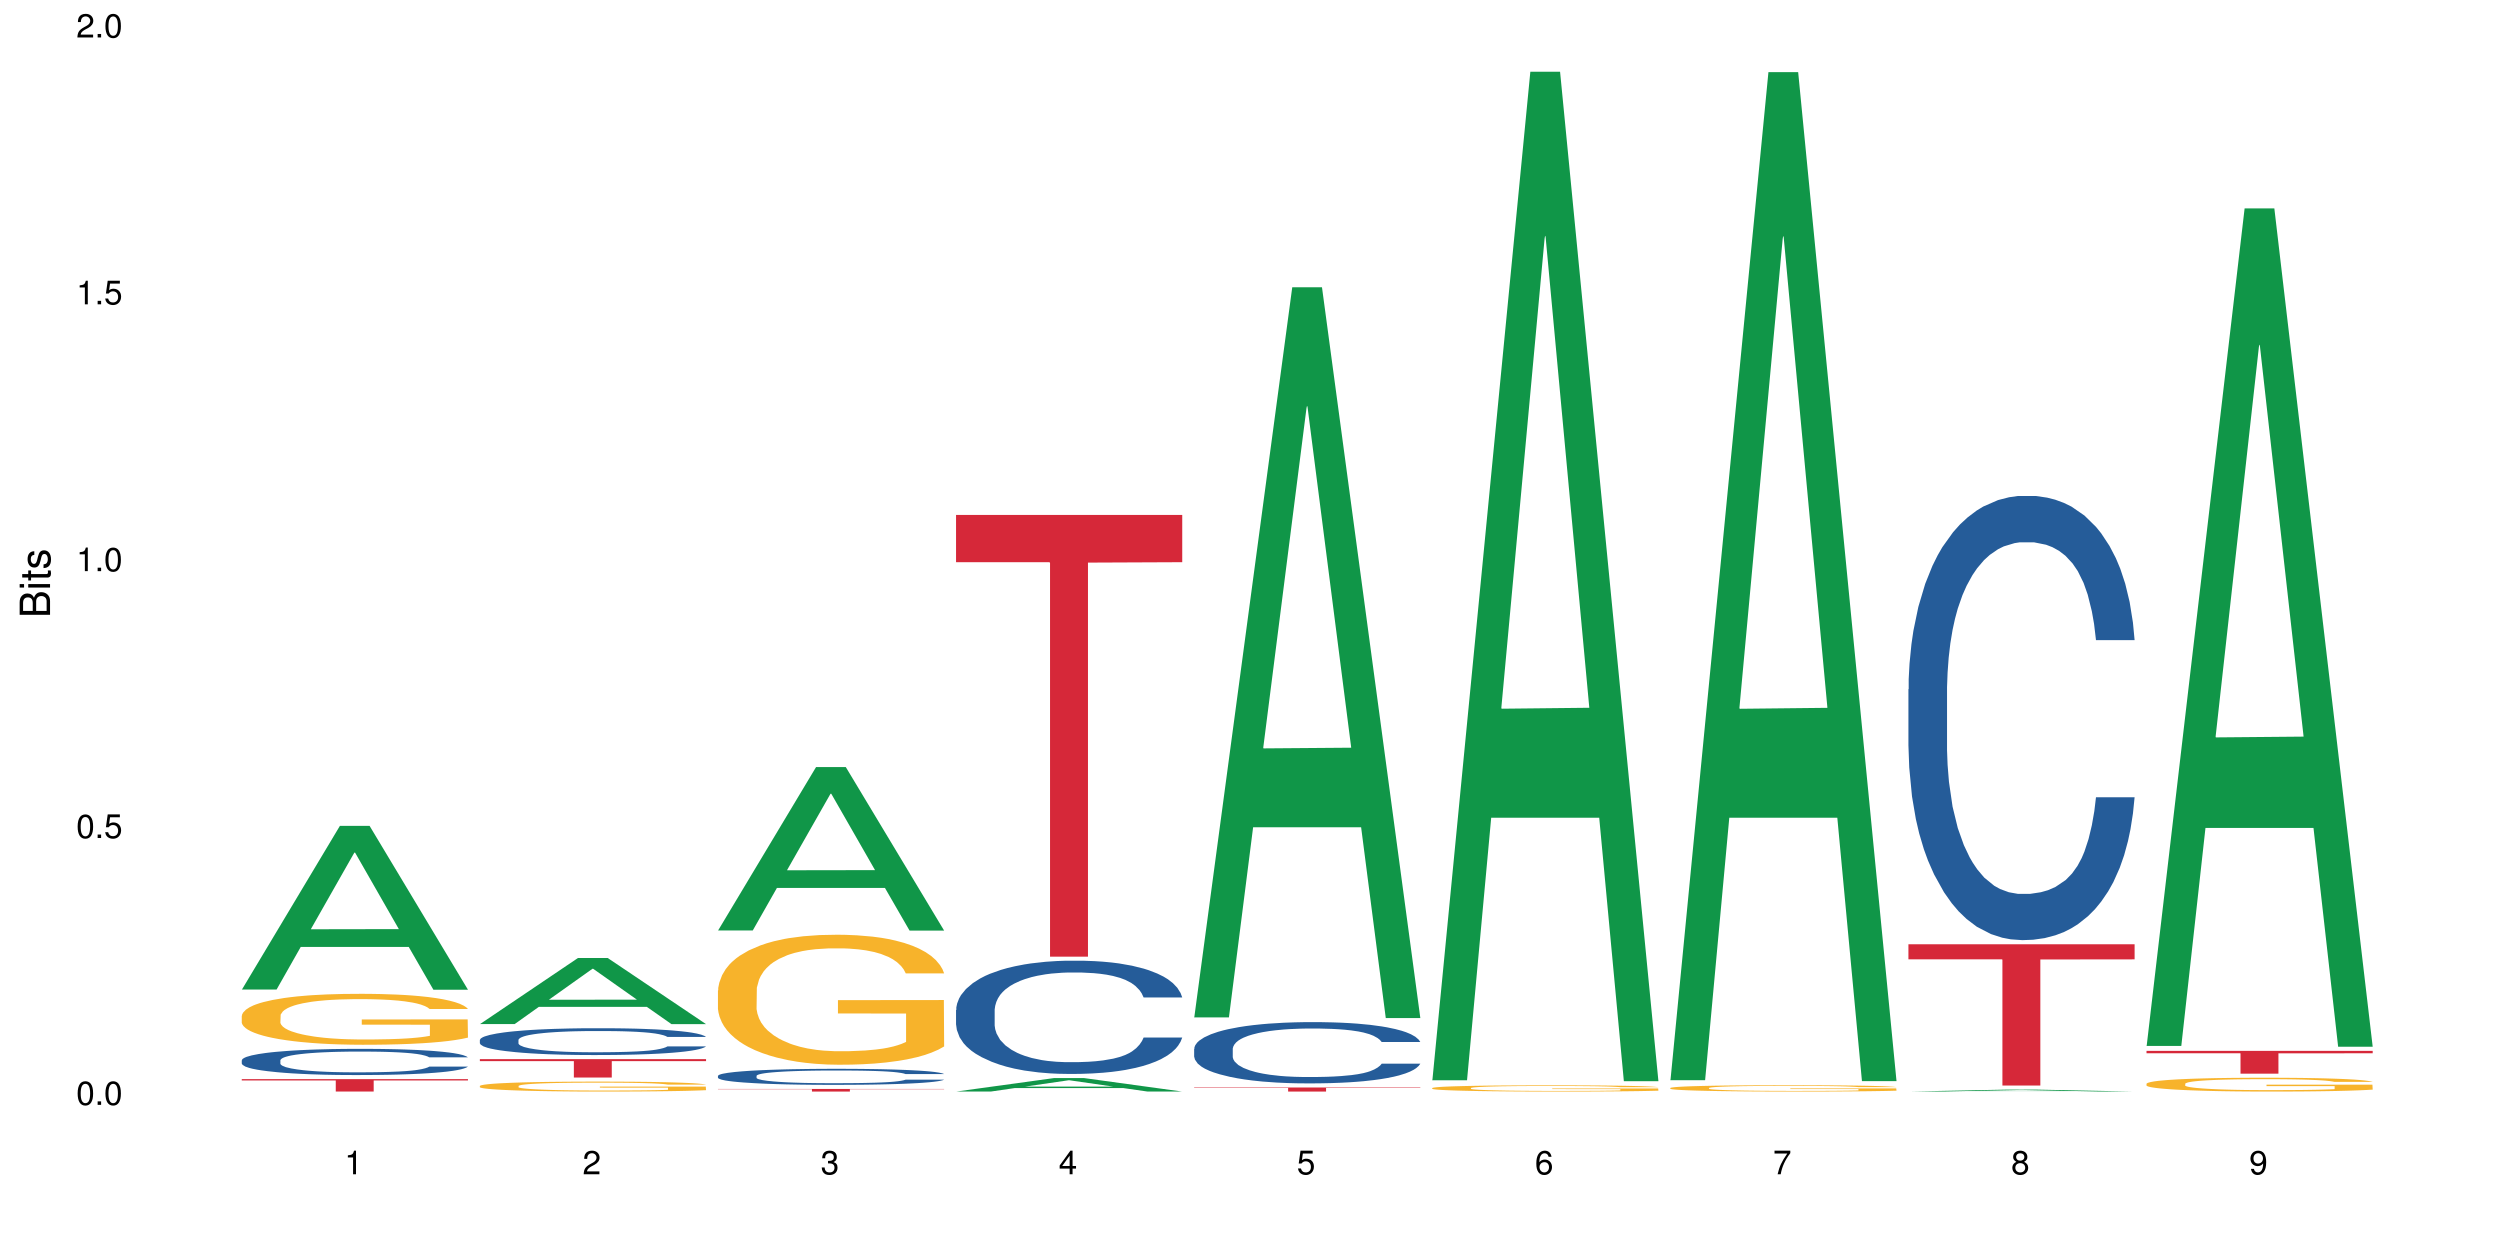 <?xml version="1.0" encoding="UTF-8"?>
<svg xmlns="http://www.w3.org/2000/svg" xmlns:xlink="http://www.w3.org/1999/xlink" width="720pt" height="360pt" viewBox="0 0 720 360" version="1.1">
<defs>
<g>
<symbol overflow="visible" id="glyph0-0">
<path style="stroke:none;" d=""/>
</symbol>
<symbol overflow="visible" id="glyph0-1">
<path style="stroke:none;" d="M 2.641 -6.797 C 2 -6.797 1.422 -6.531 1.078 -6.047 C 0.641 -5.453 0.406 -4.547 0.406 -3.297 C 0.406 -1 1.188 0.219 2.641 0.219 C 4.078 0.219 4.859 -1 4.859 -3.234 C 4.859 -4.562 4.656 -5.438 4.203 -6.047 C 3.844 -6.531 3.281 -6.797 2.641 -6.797 Z M 2.641 -6.047 C 3.547 -6.047 4 -5.125 4 -3.312 C 4 -1.375 3.562 -0.484 2.625 -0.484 C 1.734 -0.484 1.281 -1.422 1.281 -3.281 C 1.281 -5.141 1.734 -6.047 2.641 -6.047 Z M 2.641 -6.047 "/>
</symbol>
<symbol overflow="visible" id="glyph0-2">
<path style="stroke:none;" d="M 1.828 -1 L 0.828 -1 L 0.828 0 L 1.828 0 Z M 1.828 -1 "/>
</symbol>
<symbol overflow="visible" id="glyph0-3">
<path style="stroke:none;" d="M 4.562 -6.797 L 1.062 -6.797 L 0.547 -3.094 L 1.328 -3.094 C 1.719 -3.562 2.047 -3.734 2.578 -3.734 C 3.484 -3.734 4.062 -3.109 4.062 -2.094 C 4.062 -1.125 3.484 -0.531 2.578 -0.531 C 1.828 -0.531 1.375 -0.906 1.188 -1.672 L 0.328 -1.672 C 0.453 -1.109 0.547 -0.844 0.75 -0.594 C 1.125 -0.078 1.828 0.219 2.594 0.219 C 3.969 0.219 4.922 -0.781 4.922 -2.219 C 4.922 -3.562 4.031 -4.484 2.719 -4.484 C 2.25 -4.484 1.859 -4.359 1.469 -4.062 L 1.734 -5.969 L 4.562 -5.969 Z M 4.562 -6.797 "/>
</symbol>
<symbol overflow="visible" id="glyph0-4">
<path style="stroke:none;" d="M 2.484 -4.844 L 2.484 0 L 3.328 0 L 3.328 -6.797 L 2.766 -6.797 C 2.469 -5.75 2.281 -5.609 0.984 -5.453 L 0.984 -4.844 Z M 2.484 -4.844 "/>
</symbol>
<symbol overflow="visible" id="glyph0-5">
<path style="stroke:none;" d="M 4.859 -0.828 L 1.281 -0.828 C 1.359 -1.391 1.672 -1.75 2.5 -2.234 L 3.469 -2.75 C 4.406 -3.266 4.906 -3.969 4.906 -4.812 C 4.906 -5.375 4.672 -5.906 4.266 -6.266 C 3.859 -6.625 3.375 -6.797 2.719 -6.797 C 1.859 -6.797 1.219 -6.5 0.844 -5.922 C 0.609 -5.562 0.5 -5.125 0.484 -4.438 L 1.328 -4.438 C 1.359 -4.906 1.406 -5.188 1.531 -5.406 C 1.75 -5.812 2.188 -6.062 2.703 -6.062 C 3.469 -6.062 4.031 -5.516 4.031 -4.781 C 4.031 -4.25 3.719 -3.797 3.125 -3.438 L 2.234 -2.938 C 0.812 -2.141 0.406 -1.5 0.328 0 L 4.859 0 Z M 4.859 -0.828 "/>
</symbol>
<symbol overflow="visible" id="glyph0-6">
<path style="stroke:none;" d="M 2.125 -3.125 L 2.578 -3.125 C 3.516 -3.125 3.984 -2.703 3.984 -1.891 C 3.984 -1.031 3.469 -0.531 2.578 -0.531 C 1.656 -0.531 1.203 -0.984 1.156 -1.969 L 0.312 -1.969 C 0.344 -1.422 0.438 -1.078 0.609 -0.766 C 0.953 -0.109 1.625 0.219 2.547 0.219 C 3.953 0.219 4.859 -0.609 4.859 -1.906 C 4.859 -2.766 4.516 -3.25 3.703 -3.516 C 4.344 -3.766 4.656 -4.25 4.656 -4.938 C 4.656 -6.109 3.875 -6.797 2.578 -6.797 C 1.203 -6.797 0.484 -6.047 0.453 -4.609 L 1.297 -4.609 C 1.312 -5.016 1.344 -5.25 1.453 -5.453 C 1.641 -5.828 2.062 -6.062 2.594 -6.062 C 3.344 -6.062 3.797 -5.625 3.797 -4.906 C 3.797 -4.422 3.609 -4.141 3.25 -3.984 C 3.016 -3.891 2.719 -3.844 2.125 -3.844 Z M 2.125 -3.125 "/>
</symbol>
<symbol overflow="visible" id="glyph0-7">
<path style="stroke:none;" d="M 3.141 -1.625 L 3.141 0 L 3.984 0 L 3.984 -1.625 L 4.984 -1.625 L 4.984 -2.391 L 3.984 -2.391 L 3.984 -6.797 L 3.359 -6.797 L 0.266 -2.516 L 0.266 -1.625 Z M 3.141 -2.391 L 1 -2.391 L 3.141 -5.359 Z M 3.141 -2.391 "/>
</symbol>
<symbol overflow="visible" id="glyph0-8">
<path style="stroke:none;" d="M 4.781 -5.031 C 4.609 -6.141 3.891 -6.797 2.844 -6.797 C 2.094 -6.797 1.422 -6.438 1.031 -5.828 C 0.609 -5.172 0.406 -4.344 0.406 -3.094 C 0.406 -1.953 0.578 -1.234 0.984 -0.625 C 1.359 -0.078 1.953 0.219 2.703 0.219 C 3.984 0.219 4.922 -0.734 4.922 -2.078 C 4.922 -3.344 4.062 -4.234 2.844 -4.234 C 2.172 -4.234 1.641 -3.969 1.281 -3.469 C 1.281 -5.125 1.828 -6.047 2.797 -6.047 C 3.391 -6.047 3.797 -5.672 3.938 -5.031 Z M 2.734 -3.484 C 3.547 -3.484 4.062 -2.922 4.062 -2 C 4.062 -1.156 3.484 -0.531 2.703 -0.531 C 1.922 -0.531 1.328 -1.188 1.328 -2.047 C 1.328 -2.891 1.906 -3.484 2.734 -3.484 Z M 2.734 -3.484 "/>
</symbol>
<symbol overflow="visible" id="glyph0-9">
<path style="stroke:none;" d="M 4.984 -6.797 L 0.438 -6.797 L 0.438 -5.969 L 4.109 -5.969 C 2.5 -3.656 1.828 -2.234 1.328 0 L 2.219 0 C 2.594 -2.172 3.453 -4.047 4.984 -6.094 Z M 4.984 -6.797 "/>
</symbol>
<symbol overflow="visible" id="glyph0-10">
<path style="stroke:none;" d="M 3.75 -3.578 C 4.453 -4 4.688 -4.344 4.688 -4.984 C 4.688 -6.047 3.844 -6.797 2.641 -6.797 C 1.438 -6.797 0.594 -6.047 0.594 -4.984 C 0.594 -4.359 0.828 -4.016 1.516 -3.578 C 0.734 -3.203 0.359 -2.641 0.359 -1.891 C 0.359 -0.641 1.297 0.219 2.641 0.219 C 3.984 0.219 4.922 -0.641 4.922 -1.875 C 4.922 -2.641 4.531 -3.203 3.75 -3.578 Z M 2.641 -6.047 C 3.359 -6.047 3.812 -5.625 3.812 -4.969 C 3.812 -4.344 3.344 -3.922 2.641 -3.922 C 1.922 -3.922 1.453 -4.344 1.453 -4.984 C 1.453 -5.625 1.922 -6.047 2.641 -6.047 Z M 2.641 -3.203 C 3.484 -3.203 4.062 -2.672 4.062 -1.875 C 4.062 -1.062 3.484 -0.531 2.625 -0.531 C 1.797 -0.531 1.219 -1.078 1.219 -1.875 C 1.219 -2.672 1.797 -3.203 2.641 -3.203 Z M 2.641 -3.203 "/>
</symbol>
<symbol overflow="visible" id="glyph0-11">
<path style="stroke:none;" d="M 0.516 -1.547 C 0.672 -0.438 1.406 0.219 2.438 0.219 C 3.188 0.219 3.859 -0.141 4.266 -0.75 C 4.688 -1.406 4.891 -2.25 4.891 -3.484 C 4.891 -4.625 4.703 -5.359 4.312 -5.953 C 3.938 -6.5 3.344 -6.797 2.594 -6.797 C 1.297 -6.797 0.359 -5.844 0.359 -4.516 C 0.359 -3.25 1.234 -2.344 2.453 -2.344 C 3.094 -2.344 3.562 -2.578 4.016 -3.109 C 4 -1.453 3.469 -0.531 2.5 -0.531 C 1.906 -0.531 1.484 -0.906 1.359 -1.547 Z M 2.578 -6.062 C 3.375 -6.062 3.969 -5.406 3.969 -4.531 C 3.969 -3.688 3.375 -3.094 2.547 -3.094 C 1.734 -3.094 1.234 -3.672 1.234 -4.578 C 1.234 -5.438 1.797 -6.062 2.578 -6.062 Z M 2.578 -6.062 "/>
</symbol>
<symbol overflow="visible" id="glyph1-0">
<path style="stroke:none;" d=""/>
</symbol>
<symbol overflow="visible" id="glyph1-1">
<path style="stroke:none;" d="M 0 -0.953 L 0 -4.891 C 0 -5.719 -0.234 -6.344 -0.734 -6.797 C -1.188 -7.234 -1.812 -7.469 -2.5 -7.469 C -3.547 -7.469 -4.188 -7 -4.625 -5.875 C -4.984 -6.672 -5.641 -7.094 -6.531 -7.094 C -7.156 -7.094 -7.734 -6.859 -8.141 -6.391 C -8.562 -5.938 -8.75 -5.344 -8.75 -4.5 L -8.75 -0.953 Z M -4.984 -2.062 L -7.766 -2.062 L -7.766 -4.219 C -7.766 -4.844 -7.688 -5.203 -7.453 -5.5 C -7.219 -5.812 -6.859 -5.969 -6.375 -5.969 C -5.906 -5.969 -5.531 -5.812 -5.297 -5.5 C -5.062 -5.203 -4.984 -4.844 -4.984 -4.219 Z M -0.984 -2.062 L -4 -2.062 L -4 -4.781 C -4 -5.328 -3.859 -5.688 -3.578 -5.953 C -3.297 -6.219 -2.922 -6.359 -2.484 -6.359 C -2.062 -6.359 -1.688 -6.219 -1.406 -5.953 C -1.109 -5.688 -0.984 -5.328 -0.984 -4.781 Z M -0.984 -2.062 "/>
</symbol>
<symbol overflow="visible" id="glyph1-2">
<path style="stroke:none;" d="M -6.281 -1.797 L -6.281 -0.797 L 0 -0.797 L 0 -1.797 Z M -8.75 -1.797 L -8.75 -0.797 L -7.484 -0.797 L -7.484 -1.797 Z M -8.75 -1.797 "/>
</symbol>
<symbol overflow="visible" id="glyph1-3">
<path style="stroke:none;" d="M -6.281 -3.047 L -6.281 -2.016 L -8.016 -2.016 L -8.016 -1.016 L -6.281 -1.016 L -6.281 -0.172 L -5.469 -0.172 L -5.469 -1.016 L -0.719 -1.016 C -0.078 -1.016 0.281 -1.453 0.281 -2.234 C 0.281 -2.469 0.25 -2.719 0.188 -3.047 L -0.641 -3.047 C -0.609 -2.922 -0.594 -2.766 -0.594 -2.562 C -0.594 -2.141 -0.719 -2.016 -1.156 -2.016 L -5.469 -2.016 L -5.469 -3.047 Z M -6.281 -3.047 "/>
</symbol>
<symbol overflow="visible" id="glyph1-4">
<path style="stroke:none;" d="M -4.531 -5.25 C -5.766 -5.25 -6.469 -4.422 -6.469 -2.969 C -6.469 -1.516 -5.719 -0.562 -4.547 -0.562 C -3.562 -0.562 -3.094 -1.062 -2.734 -2.562 L -2.516 -3.484 C -2.344 -4.188 -2.094 -4.469 -1.625 -4.469 C -1.047 -4.469 -0.641 -3.875 -0.641 -3 C -0.641 -2.453 -0.797 -2 -1.062 -1.75 C -1.25 -1.594 -1.422 -1.531 -1.875 -1.469 L -1.875 -0.406 C -0.422 -0.453 0.281 -1.266 0.281 -2.922 C 0.281 -4.5 -0.5 -5.516 -1.719 -5.516 C -2.656 -5.516 -3.172 -4.984 -3.469 -3.734 L -3.703 -2.766 C -3.891 -1.953 -4.156 -1.609 -4.594 -1.609 C -5.172 -1.609 -5.547 -2.125 -5.547 -2.938 C -5.547 -3.75 -5.203 -4.172 -4.531 -4.203 Z M -4.531 -5.25 "/>
</symbol>
</g>
</defs>
<g id="surface46158">
<rect x="0" y="0" width="720" height="360" style="fill:rgb(100%,100%,100%);fill-opacity:1;stroke:none;"/>
<path style=" stroke:none;fill-rule:nonzero;fill:rgb(6.275%,58.824%,28.235%);fill-opacity:1;" d="M 69.629 284.992 L 69.699 284.949 L 97.887 237.859 L 106.445 237.859 L 134.773 285.039 L 124.82 285.039 L 117.719 272.723 L 86.609 272.723 L 79.652 284.992 L 69.629 284.992 L 89.602 267.629 L 114.867 267.582 L 102.27 245.566 L 102.129 245.523 L 101.992 245.656 L 89.535 267.582 L 89.602 267.629 Z M 69.629 284.992 "/>
<path style=" stroke:none;fill-rule:nonzero;fill:rgb(14.51%,36.078%,60%);fill-opacity:1;" d="M 69.629 305.355 L 69.707 305.348 L 69.707 305.184 L 69.945 304.918 L 70.504 304.59 L 71.059 304.363 L 72.488 303.953 L 74.477 303.562 L 76.539 303.258 L 78.051 303.078 L 79.402 302.941 L 82.5 302.688 L 84.484 302.555 L 86.629 302.438 L 89.25 302.32 L 91.156 302.254 L 95.449 302.141 L 98.625 302.094 L 101.09 302.074 L 106.41 302.074 L 109.59 302.102 L 111.891 302.137 L 114.434 302.191 L 116.578 302.254 L 120.312 302.402 L 123.648 302.598 L 125.16 302.707 L 127.543 302.922 L 129.371 303.129 L 130.641 303.309 L 132.07 303.562 L 133.34 303.871 L 134.293 304.223 L 134.773 304.52 L 123.648 304.52 L 123.094 304.246 L 122.457 304.031 L 121.266 303.746 L 120.074 303.547 L 118.406 303.348 L 116.898 303.219 L 114.832 303.086 L 113.004 303.004 L 111.098 302.941 L 109.27 302.898 L 105.773 302.859 L 101.723 302.859 L 100.215 302.871 L 97.117 302.93 L 95.449 302.977 L 93.066 303.074 L 91.395 303.164 L 89.41 303.301 L 88.059 303.418 L 86.391 303.598 L 85.199 303.754 L 83.848 303.98 L 83.055 304.156 L 82.34 304.348 L 81.703 304.574 L 81.227 304.816 L 80.91 305.07 L 80.75 305.32 L 80.75 306.387 L 80.91 306.637 L 81.309 306.926 L 82.34 307.348 L 83.848 307.711 L 85.598 308 L 87.266 308.207 L 88.219 308.305 L 89.488 308.414 L 91.477 308.551 L 94.336 308.691 L 96.004 308.746 L 98.547 308.801 L 101.168 308.828 L 104.664 308.828 L 107.762 308.801 L 109.828 308.766 L 111.973 308.711 L 114.91 308.594 L 116.738 308.484 L 118.328 308.352 L 119.52 308.223 L 120.312 308.109 L 121.504 307.898 L 122.457 307.664 L 123.172 307.422 L 123.648 307.188 L 134.773 307.188 L 134.293 307.465 L 133.578 307.73 L 132.863 307.934 L 131.754 308.172 L 130.48 308.387 L 128.656 308.629 L 127.145 308.785 L 125.16 308.961 L 123.332 309.09 L 121.348 309.207 L 118.406 309.344 L 116.5 309.414 L 114.434 309.477 L 111.973 309.531 L 108.875 309.578 L 105.535 309.605 L 102.438 309.613 L 99.102 309.602 L 96.641 309.574 L 93.383 309.512 L 89.332 309.387 L 86.391 309.254 L 84.086 309.125 L 82.102 308.988 L 79.879 308.801 L 77.016 308.496 L 75.27 308.262 L 74.078 308.07 L 72.727 307.801 L 71.773 307.559 L 70.66 307.176 L 69.867 306.684 L 69.629 306.305 Z M 69.629 305.355 "/>
<path style=" stroke:none;fill-rule:nonzero;fill:rgb(96.863%,70.196%,16.863%);fill-opacity:1;" d="M 69.629 292.504 L 69.707 292.488 L 69.707 292.223 L 70.027 291.617 L 70.82 290.789 L 71.855 290.105 L 72.965 289.566 L 73.68 289.285 L 74.871 288.883 L 75.906 288.59 L 78.527 287.988 L 81.863 287.422 L 83.691 287.184 L 85.758 286.953 L 88.695 286.699 L 90.047 286.605 L 94.176 286.391 L 98.863 286.258 L 104.027 286.219 L 106.41 286.23 L 109.668 286.285 L 114.117 286.434 L 116.66 286.566 L 118.645 286.699 L 120.711 286.875 L 123.254 287.141 L 125.637 287.465 L 127.543 287.785 L 129.449 288.188 L 131.039 288.617 L 132.387 289.086 L 133.578 289.648 L 134.293 290.117 L 134.773 290.586 L 123.73 290.586 L 123.094 290.117 L 122.379 289.754 L 121.188 289.312 L 119.996 288.992 L 118.805 288.738 L 116.578 288.391 L 114.672 288.176 L 112.289 287.988 L 109.984 287.867 L 107.363 287.785 L 105.773 287.758 L 101.566 287.758 L 97.75 287.852 L 95.527 287.961 L 93.938 288.066 L 91.715 288.27 L 90.363 288.43 L 89.57 288.535 L 87.188 288.953 L 85.598 289.328 L 84.723 289.582 L 83.609 289.984 L 82.816 290.344 L 81.941 290.883 L 81.465 291.285 L 80.832 292.195 L 80.75 294.609 L 80.988 295.117 L 81.465 295.668 L 82.102 296.148 L 83.055 296.66 L 84.008 297.047 L 85.676 297.57 L 87.105 297.918 L 88.219 298.145 L 90.363 298.508 L 91.238 298.629 L 93.305 298.871 L 95.449 299.059 L 98.07 299.219 L 100.055 299.297 L 103.234 299.367 L 107.285 299.367 L 112.051 299.285 L 115.07 299.18 L 117.137 299.07 L 118.484 298.977 L 120.152 298.828 L 121.348 298.695 L 122.457 298.547 L 123.809 298.32 L 123.809 295.117 L 104.188 295.105 L 104.188 293.602 L 134.691 293.59 L 134.773 298.828 L 133.102 299.191 L 131.039 299.539 L 129.051 299.809 L 126.984 300.035 L 124.047 300.289 L 121.664 300.453 L 118.008 300.641 L 114.672 300.758 L 111.176 300.84 L 108.078 300.879 L 104.426 300.895 L 101.168 300.867 L 97.672 300.785 L 94.891 300.68 L 92.352 300.547 L 89.809 300.371 L 86.629 300.09 L 84.562 299.863 L 82.418 299.578 L 80.273 299.246 L 78.367 298.883 L 77.098 298.602 L 75.824 298.281 L 74.477 297.879 L 73.203 297.422 L 72.25 297.008 L 71.379 296.539 L 70.742 296.094 L 70.105 295.492 L 69.789 295.008 L 69.629 294.594 Z M 69.629 292.504 "/>
<path style=" stroke:none;fill-rule:nonzero;fill:rgb(83.922%,15.686%,22.353%);fill-opacity:1;" d="M 69.629 310.793 L 134.773 310.793 L 134.773 311.176 L 107.621 311.18 L 107.621 314.371 L 96.699 314.371 L 96.699 311.184 L 96.543 311.176 L 69.629 311.176 Z M 69.629 310.793 "/>
<path style=" stroke:none;fill-rule:nonzero;fill:rgb(6.275%,58.824%,28.235%);fill-opacity:1;" d="M 138.199 294.934 L 138.27 294.918 L 166.457 275.902 L 175.016 275.902 L 203.344 294.953 L 193.391 294.953 L 186.293 289.98 L 155.18 289.98 L 148.223 294.934 L 138.199 294.934 L 158.176 287.922 L 183.438 287.906 L 170.84 279.016 L 170.703 279 L 170.562 279.051 L 158.105 287.906 L 158.176 287.922 Z M 138.199 294.934 "/>
<path style=" stroke:none;fill-rule:nonzero;fill:rgb(14.51%,36.078%,60%);fill-opacity:1;" d="M 138.199 299.492 L 138.281 299.484 L 138.281 299.312 L 138.52 299.047 L 139.074 298.707 L 139.629 298.477 L 141.059 298.059 L 143.047 297.656 L 145.113 297.344 L 146.621 297.16 L 147.973 297.02 L 151.07 296.758 L 153.055 296.625 L 155.199 296.504 L 157.82 296.387 L 159.73 296.316 L 164.02 296.203 L 167.195 296.152 L 169.66 296.133 L 174.98 296.133 L 178.16 296.16 L 180.465 296.195 L 183.004 296.25 L 185.148 296.316 L 188.883 296.469 L 192.219 296.668 L 193.73 296.781 L 196.113 297 L 197.941 297.211 L 199.211 297.395 L 200.641 297.656 L 201.914 297.973 L 202.867 298.332 L 203.344 298.637 L 192.219 298.637 L 191.664 298.355 L 191.027 298.137 L 189.836 297.848 L 188.645 297.641 L 186.977 297.438 L 185.469 297.305 L 183.402 297.168 L 181.574 297.086 L 179.668 297.02 L 177.84 296.977 L 174.348 296.938 L 170.293 296.938 L 168.785 296.949 L 165.688 297.008 L 164.02 297.055 L 161.637 297.156 L 159.969 297.246 L 157.98 297.387 L 156.629 297.508 L 154.961 297.691 L 153.77 297.855 L 152.422 298.086 L 151.625 298.262 L 150.91 298.461 L 150.273 298.695 L 149.797 298.941 L 149.48 299.203 L 149.32 299.457 L 149.32 300.551 L 149.48 300.805 L 149.879 301.102 L 150.91 301.531 L 152.422 301.906 L 154.168 302.199 L 155.836 302.414 L 156.789 302.512 L 158.059 302.625 L 160.047 302.766 L 162.906 302.906 L 164.574 302.965 L 167.117 303.02 L 169.738 303.047 L 173.234 303.047 L 176.332 303.02 L 178.398 302.984 L 180.543 302.93 L 183.48 302.809 L 185.309 302.695 L 186.898 302.562 L 188.09 302.426 L 188.883 302.312 L 190.074 302.094 L 191.027 301.855 L 191.742 301.609 L 192.219 301.367 L 203.344 301.367 L 202.867 301.648 L 202.152 301.926 L 201.438 302.129 L 200.324 302.379 L 199.051 302.598 L 197.227 302.844 L 195.715 303.004 L 193.73 303.184 L 191.902 303.316 L 189.918 303.438 L 186.977 303.578 L 185.07 303.648 L 183.004 303.711 L 180.543 303.766 L 177.445 303.816 L 174.109 303.844 L 171.008 303.852 L 167.672 303.84 L 165.211 303.809 L 161.953 303.746 L 157.902 303.621 L 154.961 303.484 L 152.66 303.352 L 150.672 303.211 L 148.449 303.02 L 145.59 302.707 L 143.84 302.469 L 142.648 302.27 L 141.297 301.996 L 140.344 301.75 L 139.234 301.355 L 138.438 300.852 L 138.199 300.465 Z M 138.199 299.492 "/>
<path style=" stroke:none;fill-rule:nonzero;fill:rgb(96.863%,70.196%,16.863%);fill-opacity:1;" d="M 138.199 312.73 L 138.281 312.73 L 138.281 312.676 L 138.598 312.559 L 139.391 312.398 L 140.426 312.266 L 141.535 312.16 L 142.25 312.105 L 143.441 312.027 L 144.477 311.969 L 147.098 311.852 L 150.434 311.738 L 152.262 311.691 L 154.328 311.648 L 157.266 311.598 L 158.617 311.582 L 162.746 311.539 L 167.434 311.512 L 172.598 311.504 L 174.98 311.508 L 178.238 311.52 L 182.688 311.547 L 185.23 311.574 L 187.215 311.598 L 189.281 311.633 L 191.824 311.684 L 194.207 311.75 L 196.113 311.812 L 198.02 311.891 L 199.609 311.973 L 200.957 312.066 L 202.152 312.176 L 202.867 312.266 L 203.344 312.359 L 192.301 312.359 L 191.664 312.266 L 190.949 312.195 L 189.758 312.109 L 188.566 312.047 L 187.375 311.996 L 185.148 311.93 L 183.242 311.887 L 180.859 311.852 L 178.555 311.828 L 175.934 311.812 L 174.348 311.805 L 170.137 311.805 L 166.324 311.824 L 164.098 311.844 L 162.508 311.867 L 160.285 311.906 L 158.934 311.938 L 158.141 311.957 L 155.758 312.039 L 154.168 312.113 L 153.293 312.16 L 152.184 312.238 L 151.387 312.312 L 150.512 312.414 L 150.035 312.492 L 149.402 312.672 L 149.32 313.145 L 149.559 313.242 L 150.035 313.352 L 150.672 313.445 L 151.625 313.543 L 152.578 313.621 L 154.246 313.723 L 155.676 313.789 L 156.789 313.836 L 158.934 313.906 L 159.809 313.93 L 161.875 313.977 L 164.02 314.012 L 166.641 314.043 L 168.625 314.059 L 171.805 314.074 L 175.855 314.074 L 180.621 314.055 L 183.641 314.035 L 185.707 314.016 L 187.059 313.996 L 188.727 313.969 L 189.918 313.941 L 191.027 313.914 L 192.379 313.867 L 192.379 313.242 L 172.758 313.238 L 172.758 312.945 L 203.262 312.945 L 203.344 313.969 L 201.676 314.039 L 199.609 314.105 L 197.621 314.16 L 195.559 314.203 L 192.617 314.254 L 190.234 314.285 L 186.578 314.32 L 183.242 314.344 L 179.746 314.359 L 176.648 314.367 L 172.996 314.371 L 169.738 314.367 L 166.242 314.352 L 163.461 314.328 L 160.922 314.301 L 158.379 314.27 L 155.199 314.215 L 153.137 314.168 L 150.988 314.113 L 148.844 314.047 L 146.938 313.977 L 145.668 313.922 L 144.398 313.859 L 143.047 313.781 L 141.773 313.691 L 140.82 313.613 L 139.949 313.52 L 139.312 313.434 L 138.676 313.316 L 138.359 313.223 L 138.199 313.141 Z M 138.199 312.73 "/>
<path style=" stroke:none;fill-rule:nonzero;fill:rgb(83.922%,15.686%,22.353%);fill-opacity:1;" d="M 138.199 305.031 L 203.344 305.031 L 203.344 305.598 L 176.191 305.602 L 176.191 310.324 L 165.27 310.324 L 165.27 305.609 L 165.113 305.598 L 138.199 305.598 Z M 138.199 305.031 "/>
<path style=" stroke:none;fill-rule:nonzero;fill:rgb(6.275%,58.824%,28.235%);fill-opacity:1;" d="M 206.77 267.977 L 206.84 267.93 L 235.027 220.914 L 243.586 220.914 L 271.914 268.02 L 261.961 268.02 L 254.863 255.723 L 223.754 255.723 L 216.793 267.977 L 206.77 267.977 L 226.746 250.637 L 252.008 250.594 L 239.41 228.609 L 239.273 228.566 L 239.133 228.699 L 226.676 250.594 L 226.746 250.637 Z M 206.77 267.977 "/>
<path style=" stroke:none;fill-rule:nonzero;fill:rgb(14.51%,36.078%,60%);fill-opacity:1;" d="M 206.77 309.832 L 206.852 309.828 L 206.852 309.727 L 207.09 309.566 L 207.645 309.363 L 208.199 309.227 L 209.629 308.977 L 211.617 308.734 L 213.684 308.551 L 215.191 308.441 L 216.543 308.355 L 219.641 308.199 L 221.625 308.121 L 223.77 308.047 L 226.395 307.977 L 228.301 307.934 L 232.59 307.867 L 235.766 307.836 L 238.23 307.824 L 243.551 307.824 L 246.73 307.84 L 249.035 307.863 L 251.574 307.898 L 253.723 307.934 L 257.453 308.027 L 260.793 308.145 L 262.301 308.215 L 264.684 308.344 L 266.512 308.469 L 267.781 308.578 L 269.211 308.734 L 270.484 308.926 L 271.438 309.141 L 271.914 309.324 L 260.793 309.324 L 260.234 309.152 L 259.598 309.023 L 258.406 308.852 L 257.215 308.727 L 255.547 308.605 L 254.039 308.523 L 251.973 308.445 L 250.145 308.395 L 248.238 308.355 L 246.414 308.332 L 242.918 308.305 L 238.863 308.305 L 237.355 308.312 L 234.258 308.348 L 232.59 308.379 L 230.207 308.438 L 228.539 308.492 L 226.551 308.574 L 225.203 308.648 L 223.531 308.758 L 222.34 308.855 L 220.992 308.992 L 220.195 309.098 L 219.48 309.219 L 218.848 309.355 L 218.371 309.504 L 218.051 309.66 L 217.891 309.812 L 217.891 310.465 L 218.051 310.617 L 218.449 310.793 L 219.48 311.051 L 220.992 311.273 L 222.738 311.453 L 224.406 311.578 L 225.359 311.637 L 226.633 311.707 L 228.617 311.789 L 231.477 311.875 L 233.145 311.906 L 235.688 311.941 L 238.309 311.957 L 241.805 311.957 L 244.902 311.941 L 246.969 311.922 L 249.113 311.887 L 252.051 311.816 L 253.879 311.746 L 255.469 311.668 L 256.66 311.586 L 257.453 311.52 L 258.645 311.391 L 259.598 311.246 L 260.312 311.098 L 260.793 310.953 L 271.914 310.953 L 271.438 311.125 L 270.723 311.289 L 270.008 311.41 L 268.895 311.559 L 267.621 311.688 L 265.797 311.836 L 264.285 311.934 L 262.301 312.039 L 260.473 312.117 L 258.488 312.191 L 255.547 312.273 L 253.641 312.316 L 251.574 312.355 L 249.113 312.391 L 246.016 312.418 L 242.68 312.434 L 239.582 312.438 L 236.242 312.43 L 233.781 312.414 L 230.523 312.375 L 226.473 312.301 L 223.531 312.219 L 221.23 312.141 L 219.242 312.055 L 217.02 311.941 L 214.16 311.758 L 212.41 311.613 L 211.219 311.496 L 209.867 311.328 L 208.914 311.184 L 207.805 310.945 L 207.008 310.648 L 206.77 310.414 Z M 206.77 309.832 "/>
<path style=" stroke:none;fill-rule:nonzero;fill:rgb(96.863%,70.196%,16.863%);fill-opacity:1;" d="M 206.77 285.238 L 206.852 285.203 L 206.852 284.52 L 207.168 282.98 L 207.961 280.859 L 208.996 279.117 L 210.105 277.746 L 210.82 277.031 L 212.016 276.004 L 213.047 275.25 L 215.668 273.711 L 219.004 272.277 L 220.832 271.66 L 222.898 271.078 L 225.836 270.43 L 227.188 270.191 L 231.316 269.645 L 236.004 269.301 L 241.168 269.199 L 243.551 269.234 L 246.809 269.371 L 251.258 269.746 L 253.801 270.086 L 255.785 270.43 L 257.852 270.875 L 260.395 271.559 L 262.777 272.379 L 264.684 273.199 L 266.59 274.227 L 268.18 275.32 L 269.531 276.516 L 270.723 277.953 L 271.438 279.148 L 271.914 280.348 L 260.871 280.348 L 260.234 279.148 L 259.52 278.227 L 258.328 277.098 L 257.137 276.277 L 255.945 275.629 L 253.723 274.738 L 251.812 274.191 L 249.43 273.711 L 247.129 273.406 L 244.504 273.199 L 242.918 273.133 L 238.707 273.133 L 234.895 273.371 L 232.668 273.645 L 231.078 273.918 L 228.855 274.43 L 227.504 274.84 L 226.711 275.113 L 224.328 276.176 L 222.738 277.133 L 221.863 277.781 L 220.754 278.809 L 219.957 279.73 L 219.086 281.098 L 218.609 282.125 L 217.973 284.449 L 217.891 290.605 L 218.133 291.906 L 218.609 293.309 L 219.242 294.539 L 220.195 295.84 L 221.148 296.832 L 222.816 298.164 L 224.246 299.055 L 225.359 299.633 L 227.504 300.559 L 228.379 300.867 L 230.445 301.48 L 232.59 301.961 L 235.211 302.371 L 237.195 302.574 L 240.375 302.746 L 244.426 302.746 L 249.191 302.543 L 252.211 302.27 L 254.277 301.996 L 255.629 301.754 L 257.297 301.379 L 258.488 301.035 L 259.598 300.66 L 260.949 300.078 L 260.949 291.906 L 241.328 291.871 L 241.328 288.043 L 271.832 288.008 L 271.914 301.379 L 270.246 302.301 L 268.18 303.191 L 266.191 303.875 L 264.129 304.457 L 261.188 305.105 L 258.805 305.516 L 255.152 305.996 L 251.812 306.305 L 248.32 306.508 L 245.219 306.609 L 241.566 306.645 L 238.309 306.578 L 234.812 306.371 L 232.031 306.098 L 229.492 305.758 L 226.949 305.312 L 223.77 304.594 L 221.707 304.012 L 219.562 303.293 L 217.414 302.438 L 215.508 301.516 L 214.238 300.797 L 212.969 299.977 L 211.617 298.949 L 210.344 297.789 L 209.391 296.727 L 208.52 295.531 L 207.883 294.402 L 207.246 292.863 L 206.93 291.633 L 206.77 290.57 Z M 206.77 285.238 "/>
<path style=" stroke:none;fill-rule:nonzero;fill:rgb(83.922%,15.686%,22.353%);fill-opacity:1;" d="M 206.77 313.617 L 271.914 313.617 L 271.914 313.699 L 244.766 313.699 L 244.766 314.371 L 233.84 314.371 L 233.84 313.699 L 206.77 313.699 Z M 206.77 313.617 "/>
<path style=" stroke:none;fill-rule:nonzero;fill:rgb(6.275%,58.824%,28.235%);fill-opacity:1;" d="M 275.34 314.367 L 275.41 314.363 L 303.598 310.48 L 312.156 310.48 L 340.484 314.371 L 330.531 314.371 L 323.434 313.355 L 292.324 313.355 L 285.363 314.367 L 275.34 314.367 L 295.316 312.938 L 320.578 312.934 L 307.98 311.117 L 307.844 311.113 L 307.703 311.125 L 295.246 312.934 L 295.316 312.938 Z M 275.34 314.367 "/>
<path style=" stroke:none;fill-rule:nonzero;fill:rgb(14.51%,36.078%,60%);fill-opacity:1;" d="M 275.34 290.883 L 275.422 290.852 L 275.422 290.137 L 275.66 289.004 L 276.215 287.574 L 276.77 286.59 L 278.203 284.828 L 280.188 283.133 L 282.254 281.82 L 283.762 281.043 L 285.113 280.449 L 288.211 279.344 L 290.195 278.777 L 292.344 278.273 L 294.965 277.766 L 296.871 277.469 L 301.16 276.992 L 304.336 276.781 L 306.801 276.691 L 312.121 276.691 L 315.301 276.812 L 317.605 276.961 L 320.148 277.199 L 322.293 277.469 L 326.023 278.125 L 329.363 278.957 L 330.871 279.434 L 333.254 280.359 L 335.082 281.254 L 336.352 282.027 L 337.781 283.133 L 339.055 284.473 L 340.008 285.992 L 340.484 287.273 L 329.363 287.273 L 328.805 286.082 L 328.172 285.156 L 326.977 283.938 L 325.785 283.07 L 324.117 282.207 L 322.609 281.641 L 320.543 281.074 L 318.715 280.715 L 316.809 280.449 L 314.984 280.27 L 311.488 280.09 L 307.438 280.09 L 305.926 280.148 L 302.828 280.387 L 301.16 280.598 L 298.777 281.016 L 297.109 281.402 L 295.121 282 L 293.773 282.504 L 292.105 283.281 L 290.91 283.965 L 289.562 284.949 L 288.766 285.695 L 288.051 286.527 L 287.418 287.512 L 286.941 288.555 L 286.621 289.66 L 286.465 290.73 L 286.465 295.352 L 286.621 296.426 L 287.02 297.676 L 288.051 299.496 L 289.562 301.074 L 291.309 302.328 L 292.977 303.223 L 293.93 303.641 L 295.203 304.117 L 297.188 304.711 L 300.047 305.309 L 301.715 305.547 L 304.258 305.785 L 306.879 305.902 L 310.375 305.902 L 313.473 305.785 L 315.539 305.637 L 317.684 305.398 L 320.625 304.891 L 322.449 304.414 L 324.039 303.848 L 325.23 303.281 L 326.023 302.805 L 327.219 301.879 L 328.172 300.867 L 328.887 299.824 L 329.363 298.809 L 340.484 298.809 L 340.008 300.004 L 339.293 301.164 L 338.578 302.027 L 337.465 303.074 L 336.195 303.996 L 334.367 305.039 L 332.855 305.727 L 330.871 306.469 L 329.043 307.035 L 327.059 307.543 L 324.117 308.141 L 322.211 308.438 L 320.148 308.707 L 317.684 308.945 L 314.586 309.152 L 311.25 309.273 L 308.152 309.301 L 304.812 309.242 L 302.352 309.125 L 299.094 308.855 L 295.043 308.32 L 292.105 307.754 L 289.801 307.188 L 287.812 306.59 L 285.59 305.785 L 282.73 304.473 L 280.98 303.461 L 279.789 302.625 L 278.441 301.461 L 277.488 300.418 L 276.375 298.75 L 275.578 296.633 L 275.34 294.996 Z M 275.34 290.883 "/>
<path style=" stroke:none;fill-rule:nonzero;fill:rgb(83.922%,15.686%,22.353%);fill-opacity:1;" d="M 275.34 148.293 L 340.484 148.293 L 340.484 161.91 L 313.336 162.031 L 313.336 275.512 L 302.41 275.512 L 302.41 162.148 L 302.254 161.91 L 275.34 161.91 Z M 275.34 148.293 "/>
<path style=" stroke:none;fill-rule:nonzero;fill:rgb(6.275%,58.824%,28.235%);fill-opacity:1;" d="M 343.914 293.008 L 343.98 292.809 L 372.168 82.727 L 380.73 82.727 L 409.055 293.203 L 399.102 293.203 L 392.004 238.262 L 360.895 238.262 L 353.934 293.008 L 343.914 293.008 L 363.887 215.535 L 389.148 215.336 L 376.555 117.113 L 376.414 116.918 L 376.273 117.512 L 363.816 215.336 L 363.887 215.535 Z M 343.914 293.008 "/>
<path style=" stroke:none;fill-rule:nonzero;fill:rgb(14.51%,36.078%,60%);fill-opacity:1;" d="M 343.914 302.059 L 343.992 302.043 L 343.992 301.652 L 344.23 301.043 L 344.785 300.27 L 345.344 299.734 L 346.773 298.785 L 348.758 297.867 L 350.824 297.156 L 352.332 296.738 L 353.684 296.414 L 356.781 295.82 L 358.77 295.512 L 360.914 295.238 L 363.535 294.965 L 365.441 294.805 L 369.73 294.547 L 372.91 294.434 L 375.371 294.383 L 380.695 294.383 L 383.871 294.449 L 386.176 294.531 L 388.719 294.66 L 390.863 294.805 L 394.598 295.156 L 397.934 295.609 L 399.441 295.867 L 401.824 296.367 L 403.652 296.852 L 404.922 297.27 L 406.352 297.867 L 407.625 298.59 L 408.578 299.414 L 409.055 300.105 L 397.934 300.105 L 397.375 299.461 L 396.742 298.961 L 395.551 298.301 L 394.359 297.832 L 392.688 297.367 L 391.18 297.059 L 389.113 296.754 L 387.289 296.559 L 385.379 296.414 L 383.555 296.32 L 380.059 296.223 L 376.008 296.223 L 374.496 296.254 L 371.398 296.383 L 369.73 296.496 L 367.348 296.723 L 365.68 296.93 L 363.691 297.254 L 362.344 297.527 L 360.676 297.945 L 359.484 298.316 L 358.133 298.848 L 357.336 299.254 L 356.621 299.703 L 355.988 300.234 L 355.512 300.801 L 355.191 301.395 L 355.035 301.977 L 355.035 304.477 L 355.191 305.055 L 355.59 305.73 L 356.621 306.715 L 358.133 307.57 L 359.879 308.246 L 361.547 308.73 L 362.5 308.957 L 363.773 309.215 L 365.758 309.535 L 368.617 309.859 L 370.285 309.988 L 372.828 310.117 L 375.449 310.18 L 378.945 310.18 L 382.043 310.117 L 384.109 310.035 L 386.254 309.906 L 389.195 309.633 L 391.02 309.375 L 392.609 309.07 L 393.801 308.762 L 394.598 308.504 L 395.789 308.004 L 396.742 307.457 L 397.457 306.895 L 397.934 306.344 L 409.055 306.344 L 408.578 306.988 L 407.863 307.617 L 407.148 308.086 L 406.035 308.648 L 404.766 309.148 L 402.938 309.715 L 401.43 310.086 L 399.441 310.488 L 397.613 310.793 L 395.629 311.066 L 392.688 311.391 L 390.781 311.551 L 388.719 311.695 L 386.254 311.824 L 383.156 311.938 L 379.82 312.004 L 376.723 312.02 L 373.387 311.988 L 370.922 311.922 L 367.664 311.777 L 363.613 311.488 L 360.676 311.18 L 358.371 310.875 L 356.383 310.551 L 354.16 310.117 L 351.301 309.406 L 349.551 308.859 L 348.359 308.406 L 347.012 307.781 L 346.059 307.215 L 344.945 306.312 L 344.152 305.168 L 343.914 304.281 Z M 343.914 302.059 "/>
<path style=" stroke:none;fill-rule:nonzero;fill:rgb(83.922%,15.686%,22.353%);fill-opacity:1;" d="M 343.914 313.199 L 409.055 313.199 L 409.055 313.324 L 381.906 313.324 L 381.906 314.371 L 370.98 314.371 L 370.98 313.324 L 343.914 313.324 Z M 343.914 313.199 "/>
<path style=" stroke:none;fill-rule:nonzero;fill:rgb(6.275%,58.824%,28.235%);fill-opacity:1;" d="M 412.484 311.117 L 412.551 310.848 L 440.738 20.664 L 449.301 20.664 L 477.625 311.391 L 467.672 311.391 L 460.574 235.504 L 429.465 235.504 L 422.504 311.117 L 412.484 311.117 L 432.457 204.109 L 457.719 203.836 L 445.125 68.164 L 444.984 67.891 L 444.844 68.707 L 432.387 203.836 L 432.457 204.109 Z M 412.484 311.117 "/>
<path style=" stroke:none;fill-rule:nonzero;fill:rgb(96.863%,70.196%,16.863%);fill-opacity:1;" d="M 412.484 313.344 L 412.562 313.34 L 412.562 313.309 L 412.879 313.234 L 413.676 313.133 L 414.707 313.047 L 415.82 312.98 L 416.535 312.949 L 417.727 312.898 L 418.758 312.863 L 421.379 312.789 L 424.719 312.719 L 426.543 312.691 L 428.609 312.66 L 431.547 312.629 L 432.898 312.621 L 437.031 312.594 L 441.719 312.578 L 446.883 312.57 L 449.266 312.574 L 452.52 312.578 L 456.969 312.598 L 459.512 312.613 L 461.5 312.629 L 463.562 312.652 L 466.105 312.684 L 468.488 312.723 L 470.395 312.766 L 472.301 312.812 L 473.891 312.867 L 475.242 312.922 L 476.434 312.992 L 477.148 313.051 L 477.625 313.105 L 466.582 313.105 L 465.945 313.051 L 465.23 313.004 L 464.039 312.949 L 462.848 312.91 L 461.656 312.879 L 459.434 312.836 L 457.527 312.812 L 455.145 312.789 L 452.84 312.773 L 450.219 312.766 L 448.629 312.762 L 444.418 312.762 L 440.605 312.773 L 438.379 312.785 L 436.793 312.797 L 434.566 312.824 L 433.219 312.844 L 432.422 312.855 L 430.039 312.906 L 428.449 312.953 L 427.578 312.984 L 426.465 313.035 L 425.672 313.078 L 424.797 313.145 L 424.32 313.191 L 423.684 313.305 L 423.605 313.602 L 423.844 313.664 L 424.32 313.73 L 424.957 313.789 L 425.91 313.852 L 426.863 313.898 L 428.531 313.965 L 429.961 314.008 L 431.07 314.035 L 433.219 314.078 L 434.09 314.094 L 436.156 314.121 L 438.301 314.145 L 440.922 314.164 L 442.91 314.176 L 446.086 314.184 L 450.137 314.184 L 454.906 314.172 L 457.922 314.16 L 459.988 314.148 L 461.34 314.137 L 463.008 314.117 L 464.199 314.102 L 465.312 314.082 L 466.66 314.055 L 466.66 313.664 L 447.039 313.66 L 447.039 313.477 L 477.547 313.477 L 477.625 314.117 L 475.957 314.16 L 473.891 314.203 L 471.906 314.238 L 469.84 314.266 L 466.898 314.297 L 464.516 314.316 L 460.863 314.34 L 457.527 314.355 L 454.031 314.363 L 450.934 314.367 L 447.277 314.371 L 444.02 314.367 L 440.527 314.359 L 437.746 314.344 L 435.203 314.328 L 432.66 314.305 L 429.484 314.273 L 427.418 314.246 L 425.273 314.211 L 423.129 314.168 L 421.223 314.125 L 419.949 314.09 L 418.68 314.051 L 417.328 314 L 416.059 313.945 L 415.105 313.895 L 414.23 313.836 L 413.594 313.781 L 412.961 313.707 L 412.641 313.648 L 412.484 313.598 Z M 412.484 313.344 "/>
<path style=" stroke:none;fill-rule:nonzero;fill:rgb(6.275%,58.824%,28.235%);fill-opacity:1;" d="M 481.055 311.09 L 481.125 310.816 L 509.309 20.77 L 517.871 20.77 L 546.195 311.363 L 536.242 311.363 L 529.145 235.508 L 498.035 235.508 L 491.074 311.09 L 481.055 311.09 L 501.027 204.129 L 526.293 203.855 L 513.695 68.246 L 513.555 67.973 L 513.414 68.789 L 500.957 203.855 L 501.027 204.129 Z M 481.055 311.09 "/>
<path style=" stroke:none;fill-rule:nonzero;fill:rgb(96.863%,70.196%,16.863%);fill-opacity:1;" d="M 481.055 313.324 L 481.133 313.324 L 481.133 313.289 L 481.449 313.215 L 482.246 313.113 L 483.277 313.027 L 484.391 312.961 L 485.105 312.926 L 486.297 312.875 L 487.328 312.836 L 489.949 312.762 L 493.289 312.691 L 495.113 312.664 L 497.18 312.633 L 500.121 312.602 L 501.469 312.59 L 505.602 312.562 L 510.289 312.547 L 515.453 312.543 L 517.836 312.543 L 521.094 312.551 L 525.539 312.57 L 528.082 312.586 L 530.07 312.602 L 532.133 312.625 L 534.676 312.656 L 537.059 312.699 L 538.965 312.738 L 540.875 312.789 L 542.461 312.84 L 543.812 312.898 L 545.004 312.969 L 545.719 313.027 L 546.195 313.086 L 535.152 313.086 L 534.52 313.027 L 533.805 312.984 L 532.609 312.93 L 531.418 312.887 L 530.227 312.855 L 528.004 312.812 L 526.098 312.785 L 523.715 312.762 L 521.41 312.746 L 518.789 312.738 L 517.199 312.734 L 512.988 312.734 L 509.176 312.746 L 506.953 312.758 L 505.363 312.773 L 503.137 312.797 L 501.789 312.816 L 500.992 312.832 L 498.609 312.883 L 497.02 312.93 L 496.148 312.961 L 495.035 313.012 L 494.242 313.055 L 493.367 313.125 L 492.891 313.172 L 492.254 313.285 L 492.176 313.586 L 492.414 313.652 L 492.891 313.719 L 493.527 313.781 L 494.48 313.844 L 495.434 313.891 L 497.102 313.957 L 498.531 314 L 499.645 314.027 L 501.789 314.074 L 502.66 314.09 L 504.727 314.117 L 506.871 314.141 L 509.492 314.16 L 511.48 314.172 L 514.656 314.18 L 518.707 314.18 L 523.477 314.172 L 526.492 314.156 L 528.559 314.145 L 529.91 314.133 L 531.578 314.113 L 532.77 314.098 L 533.883 314.078 L 535.234 314.051 L 535.234 313.652 L 515.609 313.648 L 515.609 313.461 L 546.117 313.461 L 546.195 314.113 L 544.527 314.16 L 542.461 314.203 L 540.477 314.234 L 538.41 314.266 L 535.473 314.297 L 533.086 314.316 L 529.434 314.34 L 526.098 314.355 L 522.602 314.363 L 519.504 314.367 L 515.848 314.371 L 512.594 314.367 L 509.098 314.355 L 506.316 314.344 L 503.773 314.328 L 501.23 314.305 L 498.055 314.27 L 495.988 314.242 L 493.844 314.207 L 491.699 314.164 L 489.793 314.121 L 488.52 314.086 L 487.25 314.047 L 485.898 313.996 L 484.629 313.938 L 483.676 313.887 L 482.801 313.828 L 482.164 313.773 L 481.531 313.699 L 481.211 313.637 L 481.055 313.586 Z M 481.055 313.324 "/>
<path style=" stroke:none;fill-rule:nonzero;fill:rgb(6.275%,58.824%,28.235%);fill-opacity:1;" d="M 549.625 314.371 L 549.695 314.371 L 577.879 313.805 L 586.441 313.805 L 614.766 314.371 L 604.812 314.371 L 597.715 314.223 L 566.605 314.223 L 559.645 314.371 L 549.625 314.371 L 569.598 314.164 L 594.863 314.16 L 582.266 313.898 L 581.988 313.898 L 569.527 314.16 L 569.598 314.164 Z M 549.625 314.371 "/>
<path style=" stroke:none;fill-rule:nonzero;fill:rgb(14.51%,36.078%,60%);fill-opacity:1;" d="M 549.625 198.508 L 549.703 198.391 L 549.703 195.582 L 549.941 191.141 L 550.496 185.527 L 551.055 181.672 L 552.484 174.773 L 554.469 168.109 L 556.535 162.965 L 558.047 159.926 L 559.395 157.586 L 562.492 153.262 L 564.48 151.039 L 566.625 149.051 L 569.246 147.062 L 571.152 145.895 L 575.441 144.023 L 578.621 143.207 L 581.082 142.855 L 586.406 142.855 L 589.582 143.32 L 591.887 143.906 L 594.43 144.844 L 596.574 145.895 L 600.309 148.465 L 603.645 151.738 L 605.152 153.609 L 607.539 157.234 L 609.363 160.742 L 610.637 163.781 L 612.066 168.109 L 613.336 173.371 L 614.289 179.332 L 614.766 184.359 L 603.645 184.359 L 603.09 179.684 L 602.453 176.059 L 601.262 171.266 L 600.07 167.875 L 598.402 164.484 L 596.891 162.262 L 594.828 160.043 L 593 158.637 L 591.094 157.586 L 589.266 156.883 L 585.77 156.184 L 581.719 156.184 L 580.211 156.418 L 577.109 157.352 L 575.441 158.172 L 573.059 159.809 L 571.391 161.328 L 569.406 163.664 L 568.055 165.652 L 566.387 168.691 L 565.195 171.383 L 563.844 175.242 L 563.051 178.164 L 562.336 181.438 L 561.699 185.297 L 561.223 189.387 L 560.906 193.715 L 560.746 197.922 L 560.746 216.043 L 560.906 220.254 L 561.301 225.164 L 562.336 232.297 L 563.844 238.492 L 565.594 243.402 L 567.262 246.91 L 568.215 248.547 L 569.484 250.418 L 571.469 252.754 L 574.332 255.094 L 576 256.027 L 578.539 256.965 L 581.164 257.434 L 584.656 257.434 L 587.758 256.965 L 589.82 256.379 L 591.965 255.445 L 594.906 253.457 L 596.734 251.586 L 598.32 249.363 L 599.512 247.145 L 600.309 245.273 L 601.5 241.648 L 602.453 237.672 L 603.168 233.582 L 603.645 229.605 L 614.766 229.605 L 614.289 234.281 L 613.574 238.844 L 612.859 242.234 L 611.746 246.324 L 610.477 249.949 L 608.648 254.043 L 607.141 256.73 L 605.152 259.652 L 603.328 261.875 L 601.34 263.863 L 598.402 266.199 L 596.496 267.371 L 594.43 268.422 L 591.965 269.359 L 588.867 270.176 L 585.531 270.645 L 582.434 270.762 L 579.098 270.527 L 576.633 270.059 L 573.379 269.008 L 569.324 266.902 L 566.387 264.68 L 564.082 262.461 L 562.098 260.121 L 559.871 256.965 L 557.012 251.82 L 555.266 247.844 L 554.074 244.57 L 552.723 240.012 L 551.77 235.918 L 550.656 229.371 L 549.863 221.07 L 549.625 214.641 Z M 549.625 198.508 "/>
<path style=" stroke:none;fill-rule:nonzero;fill:rgb(83.922%,15.686%,22.353%);fill-opacity:1;" d="M 549.625 271.941 L 614.766 271.941 L 614.766 276.297 L 587.617 276.332 L 587.617 312.625 L 576.695 312.625 L 576.695 276.371 L 576.535 276.297 L 549.625 276.297 Z M 549.625 271.941 "/>
<path style=" stroke:none;fill-rule:nonzero;fill:rgb(6.275%,58.824%,28.235%);fill-opacity:1;" d="M 618.195 301.238 L 618.266 301.012 L 646.449 60.027 L 655.012 60.027 L 683.336 301.465 L 673.383 301.465 L 666.285 238.441 L 635.176 238.441 L 628.215 301.238 L 618.195 301.238 L 638.168 212.371 L 663.434 212.145 L 650.836 99.477 L 650.695 99.25 L 650.559 99.93 L 638.098 212.145 L 638.168 212.371 Z M 618.195 301.238 "/>
<path style=" stroke:none;fill-rule:nonzero;fill:rgb(96.863%,70.196%,16.863%);fill-opacity:1;" d="M 618.195 312.094 L 618.273 312.09 L 618.273 312.016 L 618.594 311.855 L 619.387 311.629 L 620.418 311.441 L 621.531 311.297 L 622.246 311.223 L 623.438 311.113 L 624.473 311.031 L 627.094 310.867 L 630.43 310.715 L 632.258 310.648 L 634.32 310.59 L 637.262 310.52 L 638.613 310.492 L 642.742 310.434 L 647.43 310.398 L 652.594 310.387 L 654.977 310.391 L 658.234 310.406 L 662.684 310.445 L 665.223 310.484 L 667.211 310.52 L 669.277 310.566 L 671.816 310.641 L 674.203 310.727 L 676.109 310.812 L 678.016 310.922 L 679.602 311.039 L 680.953 311.168 L 682.145 311.32 L 682.859 311.445 L 683.336 311.574 L 672.293 311.574 L 671.66 311.445 L 670.945 311.348 L 669.754 311.227 L 668.562 311.141 L 667.371 311.07 L 665.145 310.977 L 663.238 310.918 L 660.855 310.867 L 658.551 310.836 L 655.93 310.812 L 654.34 310.805 L 650.129 310.805 L 646.316 310.832 L 644.094 310.859 L 642.504 310.891 L 640.281 310.945 L 638.93 310.988 L 638.133 311.016 L 635.75 311.129 L 634.164 311.23 L 633.289 311.301 L 632.176 311.41 L 631.383 311.508 L 630.508 311.652 L 630.031 311.762 L 629.395 312.012 L 629.316 312.664 L 629.555 312.805 L 630.031 312.953 L 630.668 313.082 L 631.621 313.223 L 632.574 313.328 L 634.242 313.469 L 635.672 313.562 L 636.785 313.625 L 638.93 313.723 L 639.805 313.758 L 641.867 313.82 L 644.012 313.871 L 646.637 313.918 L 648.621 313.938 L 651.797 313.957 L 655.852 313.957 L 660.617 313.934 L 663.637 313.906 L 665.699 313.875 L 667.051 313.852 L 668.719 313.812 L 669.91 313.773 L 671.023 313.734 L 672.375 313.672 L 672.375 312.805 L 652.754 312.801 L 652.754 312.391 L 683.258 312.387 L 683.336 313.812 L 681.668 313.91 L 679.602 314.004 L 677.617 314.074 L 675.551 314.137 L 672.613 314.207 L 670.23 314.25 L 666.574 314.301 L 663.238 314.336 L 659.742 314.355 L 656.645 314.367 L 652.992 314.371 L 649.734 314.363 L 646.238 314.34 L 643.457 314.312 L 640.914 314.277 L 638.375 314.23 L 635.195 314.152 L 633.129 314.09 L 630.984 314.016 L 628.84 313.922 L 626.934 313.824 L 625.664 313.75 L 624.391 313.66 L 623.039 313.551 L 621.77 313.43 L 620.816 313.316 L 619.941 313.188 L 619.309 313.07 L 618.672 312.906 L 618.355 312.773 L 618.195 312.66 Z M 618.195 312.094 "/>
<path style=" stroke:none;fill-rule:nonzero;fill:rgb(83.922%,15.686%,22.353%);fill-opacity:1;" d="M 618.195 302.645 L 683.336 302.645 L 683.336 303.348 L 656.188 303.355 L 656.188 309.207 L 645.266 309.207 L 645.266 303.359 L 645.105 303.348 L 618.195 303.348 Z M 618.195 302.645 "/>
<g style="fill:rgb(0%,0%,0%);fill-opacity:1;">
  <use xlink:href="#glyph0-1" x="21.957" y="318.198"/>
  <use xlink:href="#glyph0-2" x="27.291" y="318.198"/>
  <use xlink:href="#glyph0-1" x="29.958" y="318.198"/>
</g>
<g style="fill:rgb(0%,0%,0%);fill-opacity:1;">
  <use xlink:href="#glyph0-1" x="21.957" y="241.347"/>
  <use xlink:href="#glyph0-2" x="27.291" y="241.347"/>
  <use xlink:href="#glyph0-3" x="29.958" y="241.347"/>
</g>
<g style="fill:rgb(0%,0%,0%);fill-opacity:1;">
  <use xlink:href="#glyph0-4" x="21.957" y="164.495"/>
  <use xlink:href="#glyph0-2" x="27.291" y="164.495"/>
  <use xlink:href="#glyph0-1" x="29.958" y="164.495"/>
</g>
<g style="fill:rgb(0%,0%,0%);fill-opacity:1;">
  <use xlink:href="#glyph0-4" x="21.957" y="87.64"/>
  <use xlink:href="#glyph0-2" x="27.291" y="87.64"/>
  <use xlink:href="#glyph0-3" x="29.958" y="87.64"/>
</g>
<g style="fill:rgb(0%,0%,0%);fill-opacity:1;">
  <use xlink:href="#glyph0-5" x="21.957" y="10.788"/>
  <use xlink:href="#glyph0-2" x="27.291" y="10.788"/>
  <use xlink:href="#glyph0-1" x="29.958" y="10.788"/>
</g>
<g style="fill:rgb(0%,0%,0%);fill-opacity:1;">
  <use xlink:href="#glyph0-4" x="99.199" y="338.19"/>
</g>
<g style="fill:rgb(0%,0%,0%);fill-opacity:1;">
  <use xlink:href="#glyph0-5" x="167.77" y="338.19"/>
</g>
<g style="fill:rgb(0%,0%,0%);fill-opacity:1;">
  <use xlink:href="#glyph0-6" x="236.344" y="338.19"/>
</g>
<g style="fill:rgb(0%,0%,0%);fill-opacity:1;">
  <use xlink:href="#glyph0-7" x="304.914" y="338.19"/>
</g>
<g style="fill:rgb(0%,0%,0%);fill-opacity:1;">
  <use xlink:href="#glyph0-3" x="373.484" y="338.19"/>
</g>
<g style="fill:rgb(0%,0%,0%);fill-opacity:1;">
  <use xlink:href="#glyph0-8" x="442.055" y="338.19"/>
</g>
<g style="fill:rgb(0%,0%,0%);fill-opacity:1;">
  <use xlink:href="#glyph0-9" x="510.625" y="338.19"/>
</g>
<g style="fill:rgb(0%,0%,0%);fill-opacity:1;">
  <use xlink:href="#glyph0-10" x="579.195" y="338.19"/>
</g>
<g style="fill:rgb(0%,0%,0%);fill-opacity:1;">
  <use xlink:href="#glyph0-11" x="647.766" y="338.19"/>
</g>
<g style="fill:rgb(0%,0%,0%);fill-opacity:1;">
  <use xlink:href="#glyph1-1" x="14.412" y="178.016"/>
  <use xlink:href="#glyph1-2" x="14.412" y="170.012"/>
  <use xlink:href="#glyph1-3" x="14.412" y="167.348"/>
  <use xlink:href="#glyph1-4" x="14.412" y="164.012"/>
</g>
</g>
</svg>
